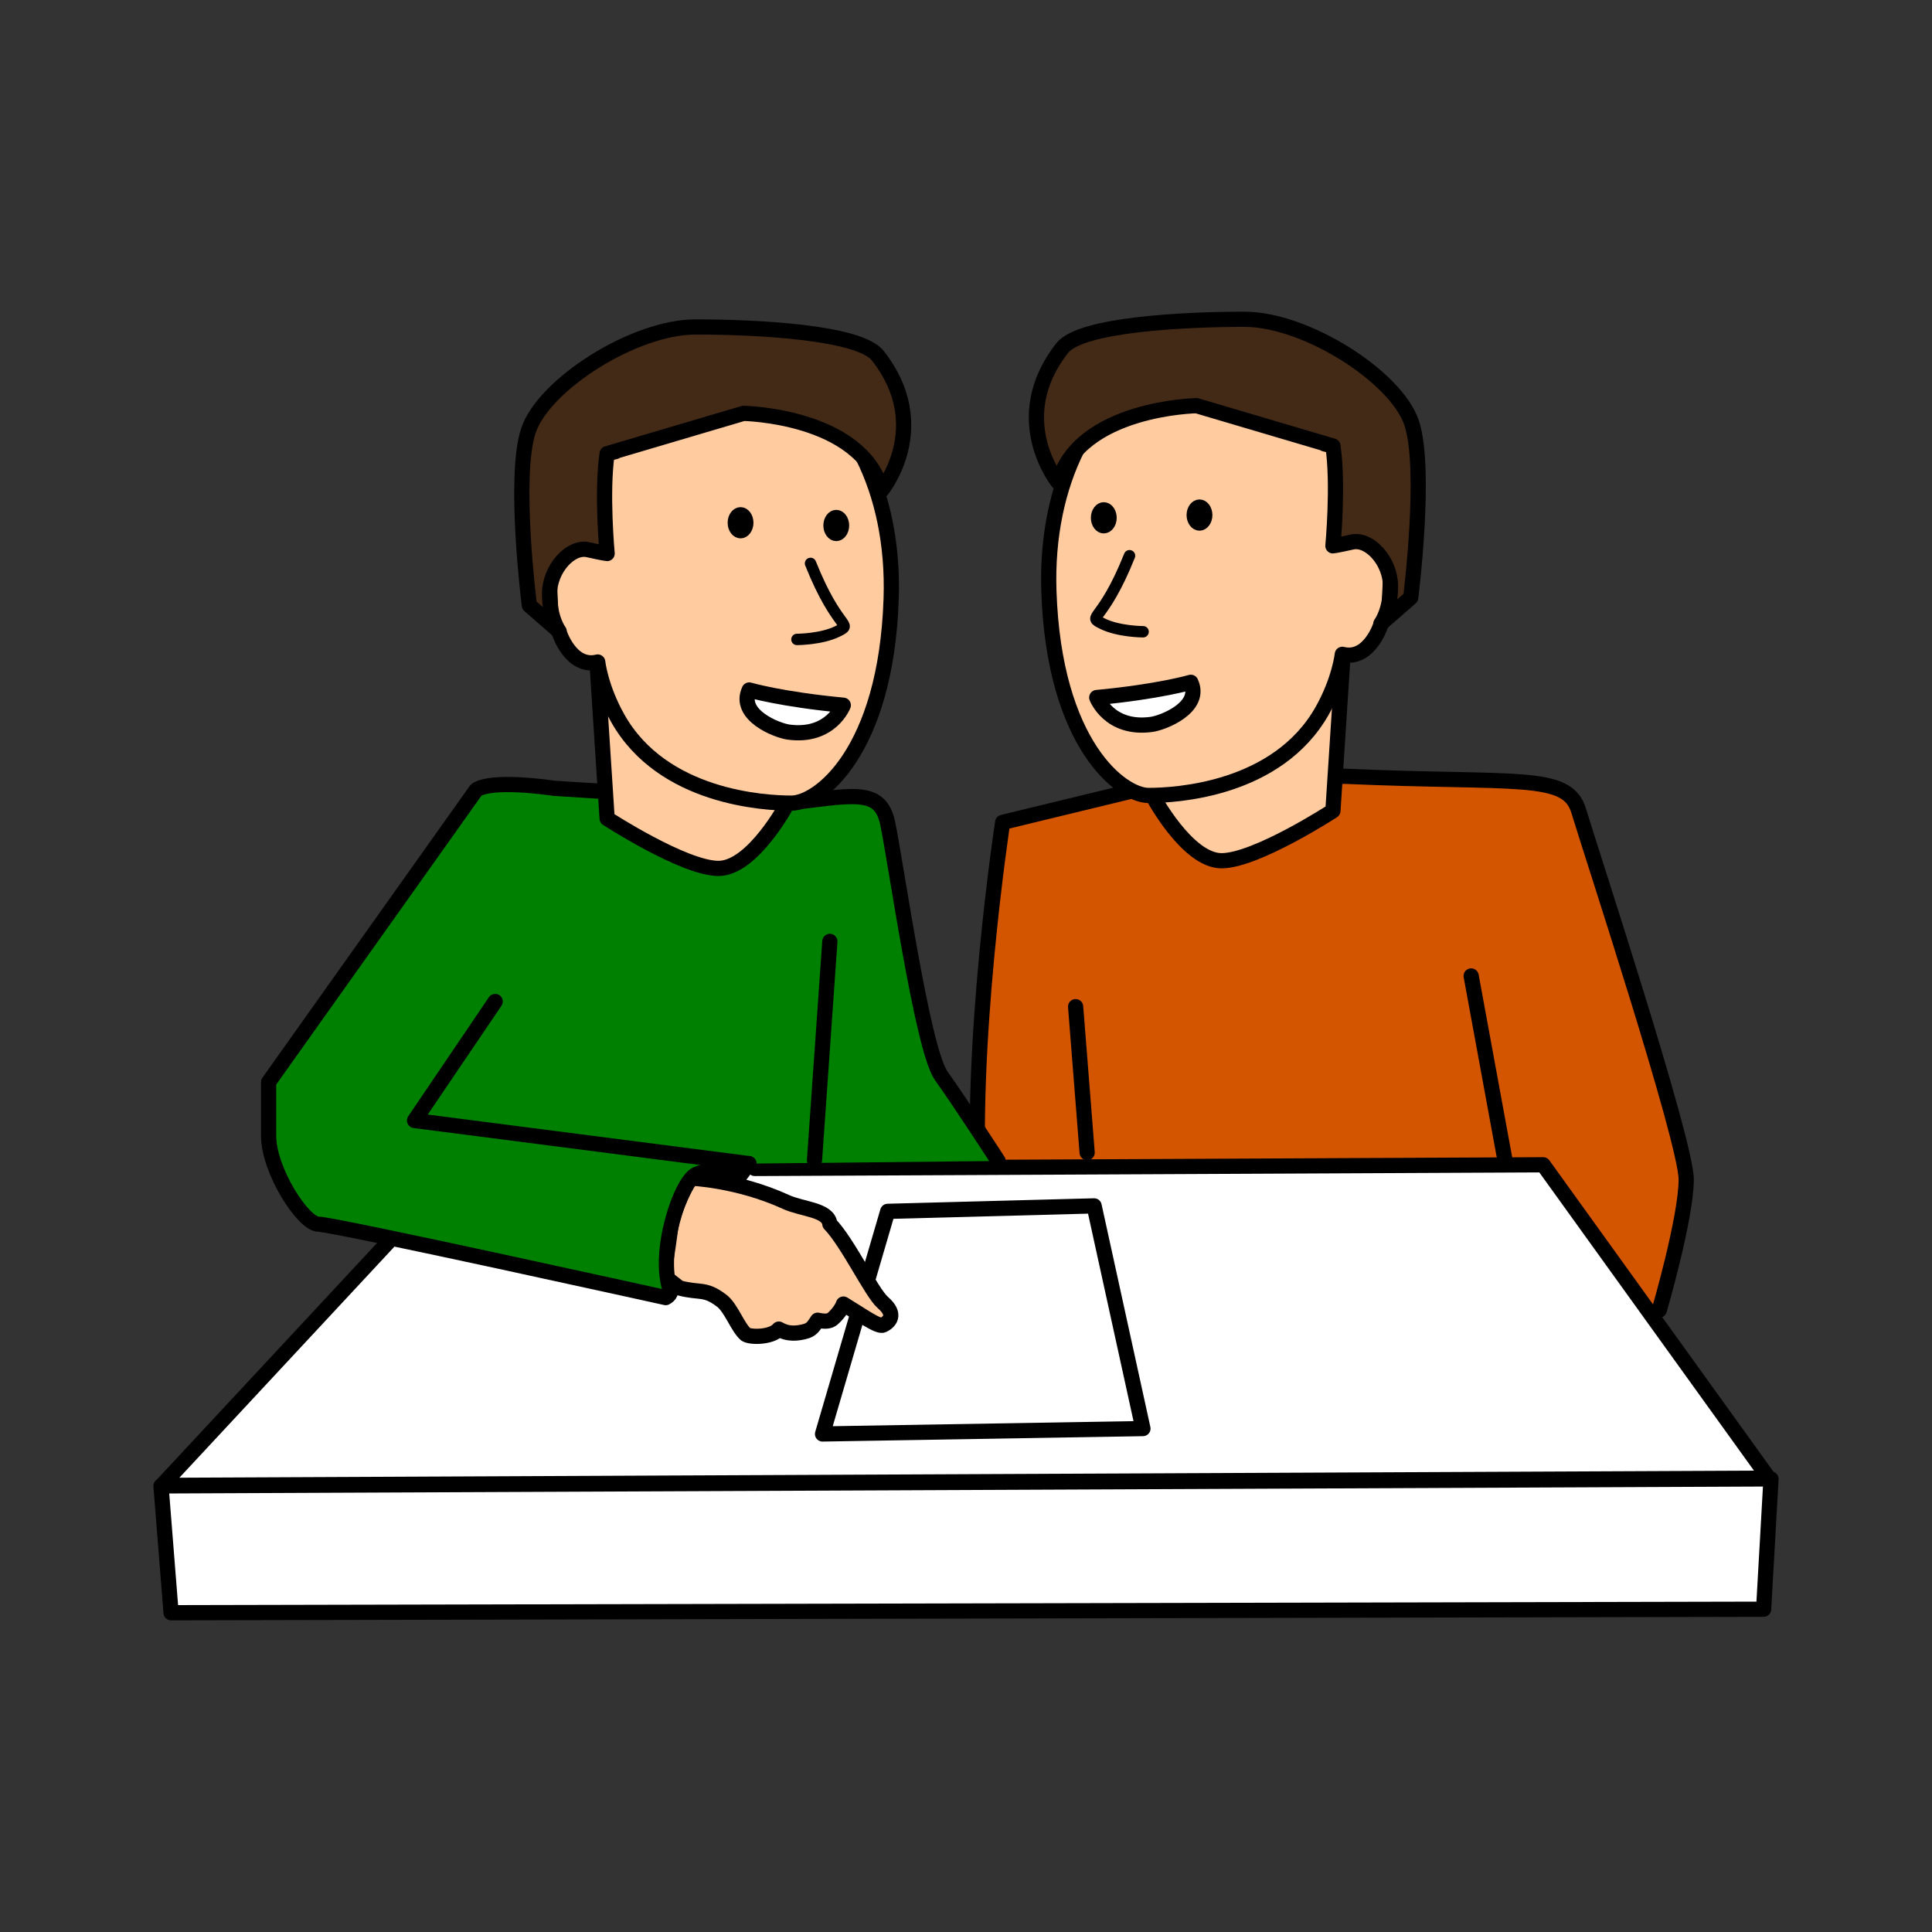 <svg:svg xmlns:svg="http://www.w3.org/2000/svg" height="139989.834" viewBox="-11114.915 -22634.873 139989.834 139989.834" width="139989.834"><svg:rect x="-11114.915" y="-22634.873" width="139989.834" height="139989.834" fill="#333333" stroke="none"/><svg:g stroke="#000" stroke-dashoffset="1.5" stroke-linecap="round" stroke-linejoin="round"><svg:g color="#000" stroke-width="2"><svg:path d="M59867.063 64719.34c-834.75-11408.247 1669.495-27769.057 1669.495-27769.057l9182.248-2226L86300.8 33611.285c12521.25 556.5 16138.497-278.25 16973.248 2504.25 834.744 2782.498 7790.993 23929.49 7790.993 26711.987 0 2782.502-1947.747 9460.5-1947.747 9460.5" fill="#d45500" overflow="visible" stroke-width="1101.813" style="marker:none" /><svg:path d="M95483.047 48080.278l2504.251 13634.246M66823.307 50306.277l834.75 10573.497" fill="none" overflow="visible" stroke-width="1101.813" style="marker:none" /></svg:g><svg:g transform="translate(-211681.55 -276589.34) scale(550.907)"><svg:path color="#000" d="M540.642 548.173l-1.263 19.446s-10.101 6.566-14.647 6.566c-4.546 0-9.091-8.587-9.091-8.587" fill="#ffcb9f" overflow="visible" stroke-width="2" style="marker:none" /><svg:path color="#000" d="M516.199 509.067c-8.521 4.163-14.655 15.22-14.177 29.64.67 20.25 9.578 26.891 13.114 26.891 3.535 0 16.965-.709 22.85-11.173 2.273-4.04 2.63-7.389 2.63-7.389 3.561.885 5.077-3.914 5.077-3.914l1.05-1.681.884-18.445-8.571-11.429z" fill="#ffcb9f" overflow="visible" stroke-width="2" style="marker:none" /><svg:ellipse cx="313.929" cy="452.362" rx="1.786" ry="2.143" stroke-width="4.517" transform="matrix(.42 0 0 .467 377.392 317.827)" /><svg:ellipse cx="313.929" cy="452.362" rx="1.786" ry="2.143" stroke-width="4.517" transform="matrix(.42 0 0 .467 389.98 317.467)" /><svg:path color="#000" d="M508.317 552.719c8.101-.758 12.374-2.003 12.374-2.003 1.516 3.283-3.594 5.323-5.177 5.538-5.556.758-7.197-3.535-7.197-3.535z" fill="#fff" overflow="visible" stroke-width="2" style="marker:none" /><svg:path color="#000" d="M512.627 534.067c-3.571 8.929-5.714 7.857-3.571 8.929 2.143 1.071 5.357 1.071 5.357 1.071" fill="none" overflow="visible" stroke-width="1.5" style="marker:none" /><svg:path color="#000" d="M503.266 524.435c2.778-9.85 18.183-10.102 18.183-10.102l17.93 5.303s-2.525-.631 0 0c.758 5.051 0 13.132 0 13.132s.253 0 2.526-.505c2.272-.505 5.05 2.526 5.05 5.809 0 3.283-1.262 4.924-1.262 4.924l3.914-3.41s2.147-16.92.126-22.98c-2.02-6.061-13.89-13.637-21.97-13.637-8.082 0-21.558.683-23.992 3.788-7.323 9.344-.505 17.678-.505 17.678z" fill="#432a16" overflow="visible" stroke-width="2" style="marker:none" /></svg:g><svg:path d="M550.904 85031.33l729.114 9189.122 115394.404-253.417 534.677-9442.54zM43576.94 62031.19l57125.97-267.36 16345.01 22708.29L611.746 84994.352 16988.108 67398.35" fill="#fff" stroke-width="1101.813" /><svg:path d="M53206.47 65138.007L48485.2 81268.554l23215.206-391.144-3536.82-16136.056z" fill="#fff" stroke-width="1101.813" /><svg:path color="#000" d="M37058.9 69499.805c153.553 580.12 201.79 512.067 1050.132 1186.9 1548.56 402.421 1823.104-12.45 3056.045 914.886 706.18 531.145 1152.96 1926.603 1758.912 2452.09 362.139 230.853 1888.652 224.126 2394.026-384.846 710.73 428.11 1417.207 287.739 1849.046 184.972 559.606-133.17 658.565-392.344 962.297-828.128 529.708 111.768 870.746 90.95 1094.651-111.62 375.867-340.052 669.027-748.39 773.991-1059.26 1333.877 808.064 2534.964 1692.363 2881.958 1518.866 417.373-208.69 1011.123-732.877-32.338-1637.19-801.437-694.578-2541.008-4351.072-3832.256-5682.586-107.79-1048.992-1995.89-1053.945-3176.406-1595.007-3527.687-1616.834-6930.588-1729.88-6930.588-1729.88s-1226.82 2058.204-1435.509 3658.141c-208.683 1599.938-401.941 2708.72-401.941 2708.72" fill="#ffcb9f" overflow="visible" stroke-width="1101.813" style="marker:none" /><svg:g color="#000" stroke-width="2"><svg:path d="M43150.49 61678.72l-675.247 906.352s-1568.646-827.616-3126.814-132.724c-1128.477 503.264-2855.052 5599.619-1897.119 8402.946 107.493 314.573-328.88 531.906-328.88 531.906s-24043.297-5319.054-25156.3-5319.054c-1112.996 0-3617.247-3895.5-3617.247-6399.75v-3895.5l15025.495-21146.988s695.624-834.75 5704.126-139.125l16876.061 1072.251c4730.25-556.498 6677.997-1113.002 7234.501 1391.249 556.499 2504.25 2504.246 16416.743 3895.494 18364.49 1391.255 1947.753 4126.01 6172.133 4126.01 6172.133" fill="green" overflow="visible" stroke-width="1101.813" style="marker:none" /><svg:path d="M47902.318 61436.272l1112.997-15860.242" fill="#fff" overflow="visible" stroke-width="1101.813" style="marker:none" /><svg:path d="M24765.62 49929.655L18922.375 58555.4l24228.115 3123.321" fill="green" overflow="visible" stroke-width="1101.813" style="marker:none" /></svg:g><svg:g transform="matrix(-550.907 0 0 550.907 330024.422 -276032.842)"><svg:path color="#000" d="M540.642 548.173l-1.263 19.446s-10.101 6.566-14.647 6.566c-4.546 0-9.091-8.587-9.091-8.587" fill="#ffcb9f" overflow="visible" stroke-width="2" style="marker:none" /><svg:path color="#000" d="M516.199 509.067c-8.521 4.163-14.655 15.22-14.177 29.64.67 20.25 9.578 26.891 13.114 26.891 3.535 0 16.965-.709 22.85-11.173 2.273-4.04 2.63-7.389 2.63-7.389 3.561.885 5.077-3.914 5.077-3.914l1.05-1.681.884-18.445-8.571-11.429z" fill="#ffcb9f" overflow="visible" stroke-width="2" style="marker:none" /><svg:ellipse cx="313.929" cy="452.362" rx="1.786" ry="2.143" stroke-width="4.517" transform="matrix(.42 0 0 .467 377.392 317.827)" /><svg:ellipse cx="313.929" cy="452.362" rx="1.786" ry="2.143" stroke-width="4.517" transform="matrix(.42 0 0 .467 389.98 317.467)" /><svg:path color="#000" d="M508.317 552.719c8.101-.758 12.374-2.003 12.374-2.003 1.516 3.283-3.594 5.323-5.177 5.538-5.556.758-7.197-3.535-7.197-3.535z" fill="#fff" overflow="visible" stroke-width="2" style="marker:none" /><svg:path color="#000" d="M512.627 534.067c-3.571 8.929-5.714 7.857-3.571 8.929 2.143 1.071 5.357 1.071 5.357 1.071" fill="none" overflow="visible" stroke-width="1.5" style="marker:none" /><svg:path color="#000" d="M503.266 524.435c2.778-9.85 18.183-10.102 18.183-10.102l17.93 5.303s-2.525-.631 0 0c.758 5.051 0 13.132 0 13.132s.253 0 2.526-.505c2.272-.505 5.05 2.526 5.05 5.809 0 3.283-1.262 4.924-1.262 4.924l3.914-3.41s2.147-16.92.126-22.98c-2.02-6.061-13.89-13.637-21.97-13.637-8.082 0-21.558.683-23.992 3.788-7.323 9.344-.505 17.678-.505 17.678z" fill="#432a16" overflow="visible" stroke-width="2" style="marker:none" /></svg:g></svg:g></svg:svg>